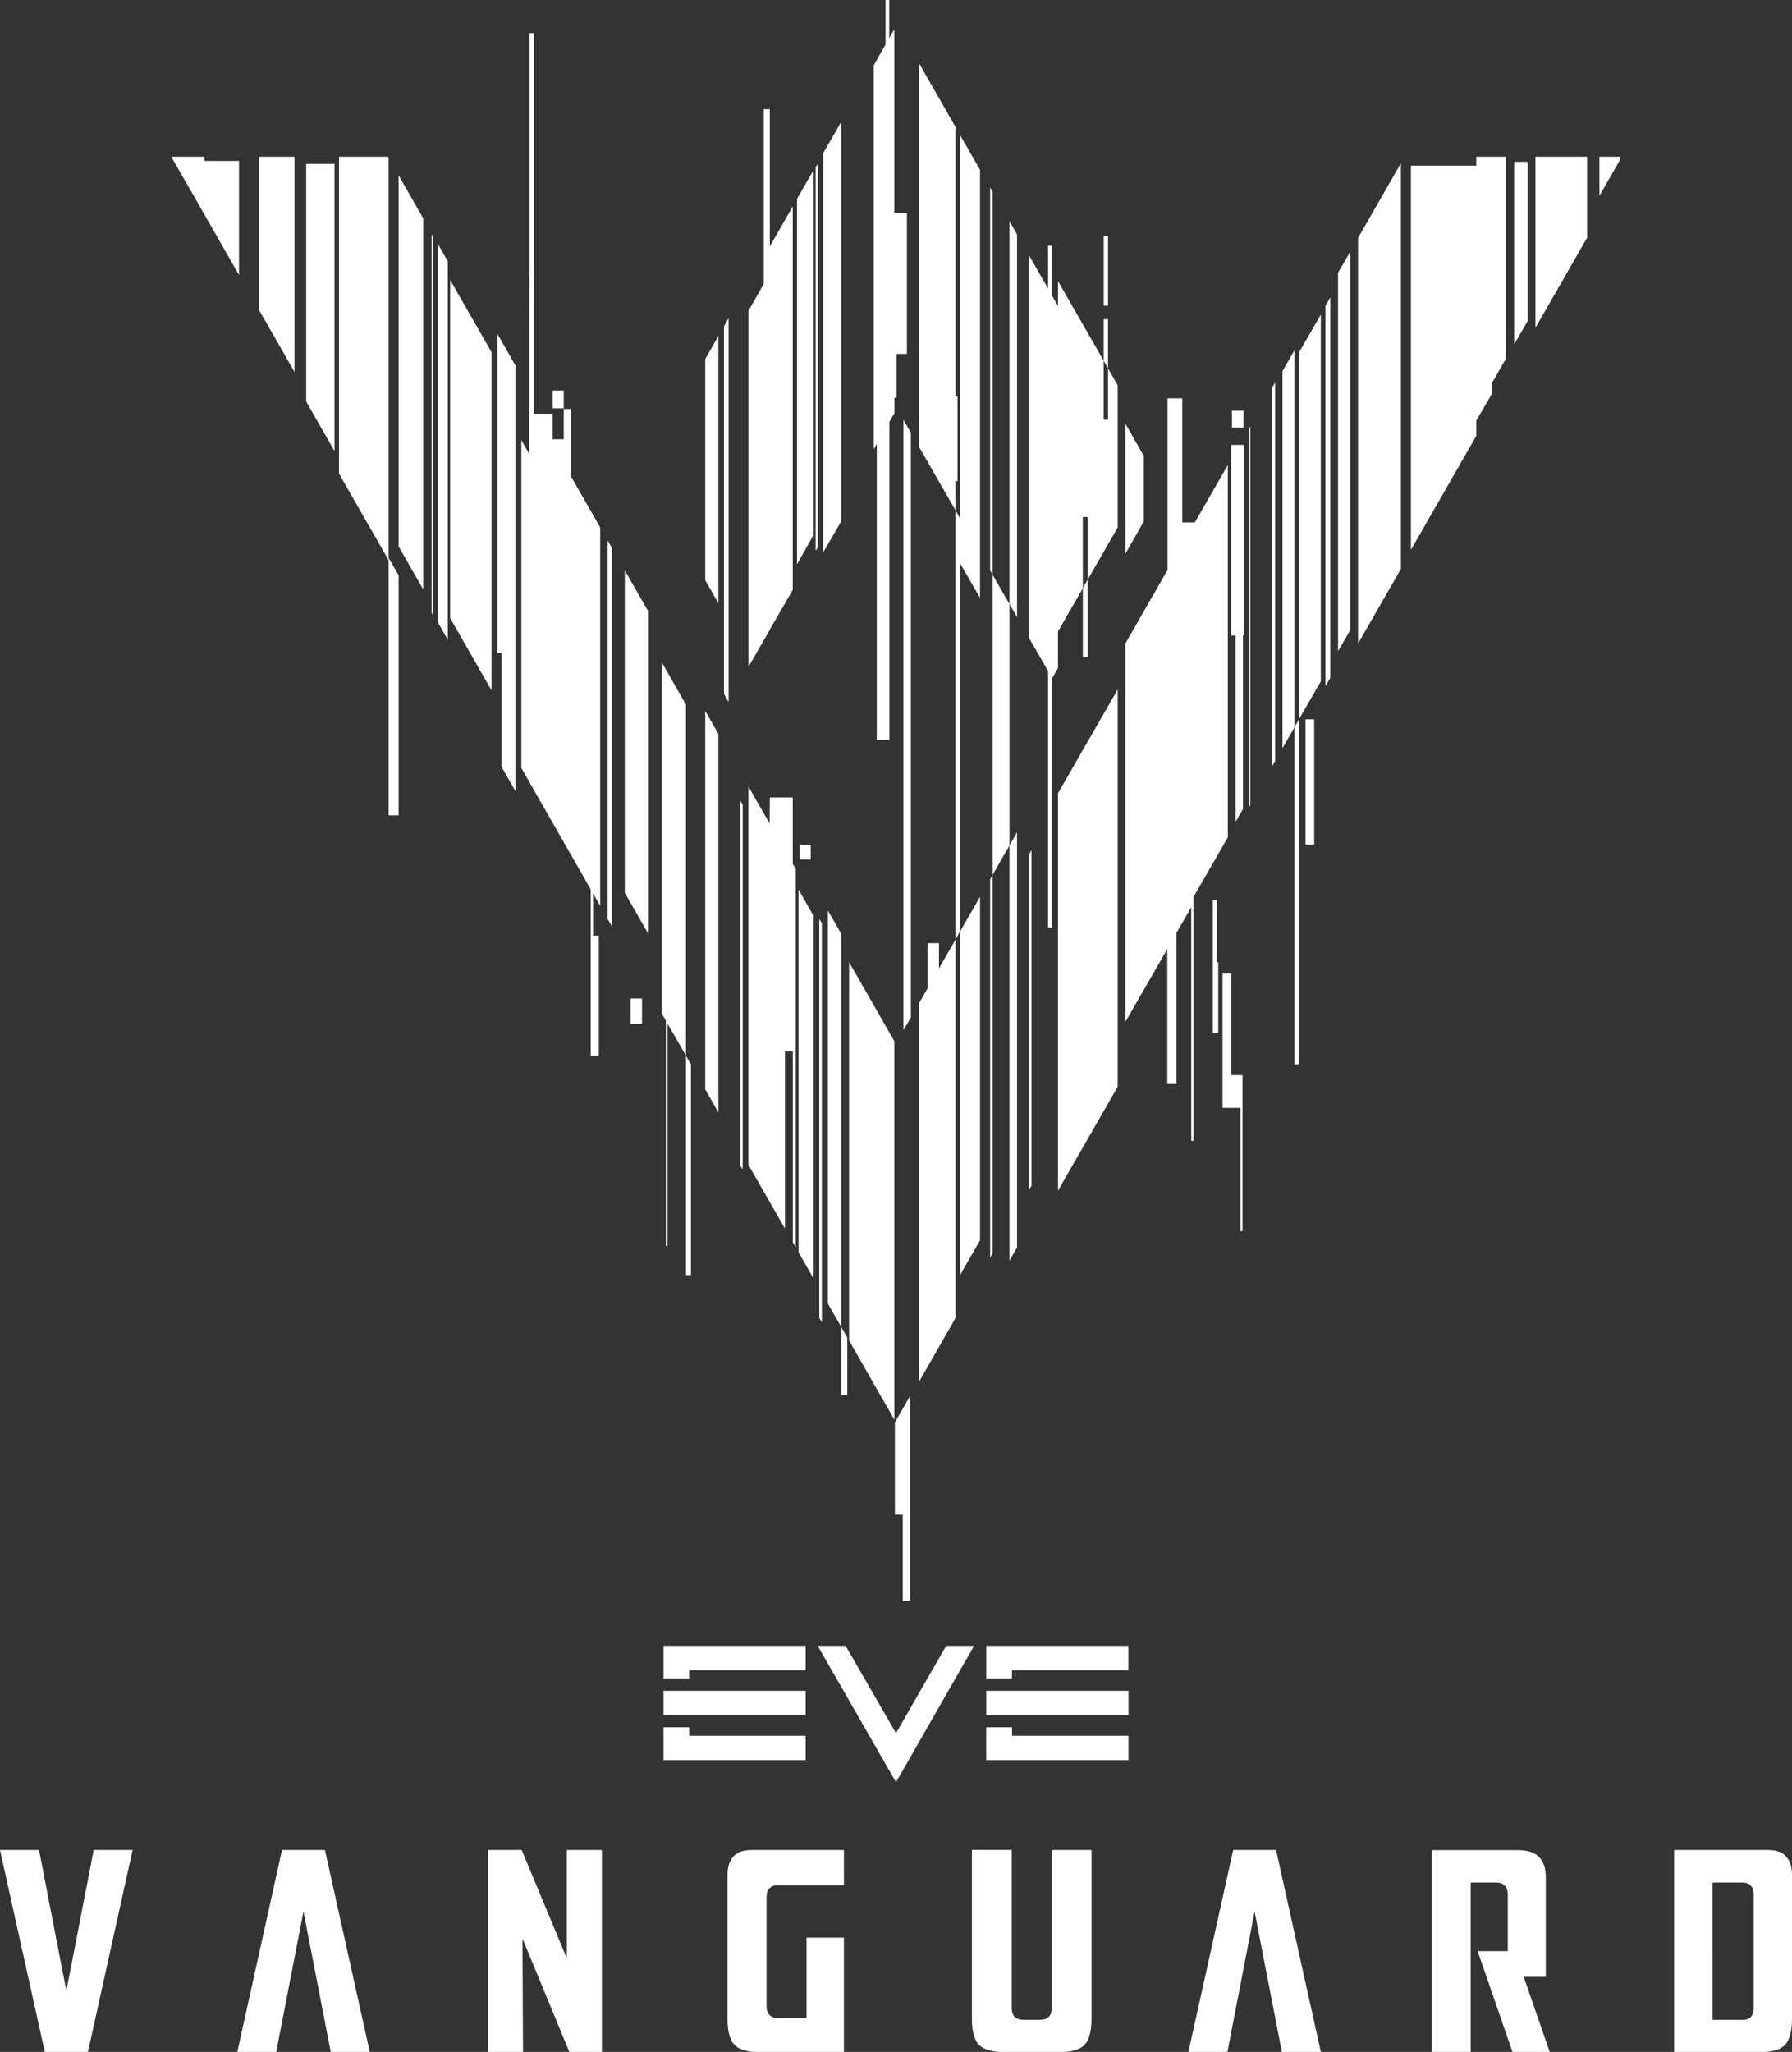 <svg width="349.425" height="400" viewBox="0 0 349.425 400" fill="none" xmlns="http://www.w3.org/2000/svg"><rect x="0" y="0" width="349.425" height="400" fill="#333333" stroke="none"/><g clip-path="url(#clip0_267_3113)"><path d="M196.074 400.05c-2.522 0 -4.277 -0.483 -5.176 -1.426 -0.921 -0.944 -1.381 -2.657 -1.381 -5.071v-32.927h7.764v30.797c0 0.615 0.109 1.076 0.351 1.471 0.241 0.373 0.746 0.834 1.798 0.834h3.488c1.053 0 1.557 -0.461 1.799 -0.834s0.35 -0.856 0.35 -1.449v-30.797h7.765v32.927c0 2.415 -0.461 4.127 -1.382 5.07 -0.899 0.944 -2.654 1.427 -5.176 1.427h-10.221z" fill="white"/><path d="m63.363 360.648 8.751 39.424h-7.611l-5.33 -27.439 -5.33 27.439h-7.588l8.729 -39.424z" fill="white"/><path d="m248.822 360.648 8.751 39.424h-7.611l-5.33 -27.439 -5.308 27.439h-7.61l8.75 -39.424z" fill="white"/><path d="m111.044 400.072 -9.168 -22.149 0.109 22.149h-6.799v-39.424h6.536l8.794 21.095v-21.095h6.843v39.424z" fill="white"/><path d="M148.416 400.072c-2.522 0 -4.277 -0.483 -5.176 -1.427 -0.921 -0.943 -1.381 -2.656 -1.381 -5.07V365.499c0 -1.537 0.372 -2.722 1.162 -3.6 0.746 -0.834 1.908 -1.251 3.531 -1.251h18.006v6.871h-13.006c-1.251 0 -2.084 0.856 -2.084 2.151v21.557c0 1.295 0.833 2.151 2.084 2.151h5.724v-15.651h7.282v22.325h-16.165z" fill="white"/><path d="M326.44 400.072v-39.424h18.291c1.623 0 2.785 0.417 3.531 1.251 0.79 0.878 1.162 2.063 1.162 3.6v28.076c0 2.415 -0.461 4.127 -1.381 5.07 -0.899 0.944 -2.655 1.427 -5.176 1.427zm7.501 -6.322h5.856c0.812 0 1.404 -0.242 1.754 -0.747 0.264 -0.373 0.395 -0.856 0.395 -1.47v-22.391c0 -1.295 -0.834 -2.151 -2.084 -2.151h-5.922z" fill="white"/><path d="M8.751 400.072 0 360.647h7.61l5.33 27.461 5.33 -27.461h7.589l-8.729 39.425z" fill="white"/><path d="M301.415 365.915c0 -1.668 -0.417 -2.941 -1.294 -3.885 -0.833 -0.9 -2.259 -1.361 -4.233 -1.361h-16.691v39.425h7.567v-33.103h5.088c1.316 0 2.15 0.878 2.15 2.217v11.151h-5.879l6.821 19.713h7.26l-5.089 -14.686h4.299z" fill="white"/><path d="M129.378 334.35h27.722v-4.742h-27.722zm0 -7.157h5v-1.602h22.722v-4.742h-27.722zm5 9.527h-5v6.388h27.722v-4.742h-22.722zm62.946 0h-5.023v6.388h27.744v-4.742h-22.7v-1.646zM174.713 337.862c-0.592 -1.032 -9.825 -17.012 -9.825 -17.012h-5.44L174.713 347.433l15.221 -26.584h-5.439zm17.59 -17.012v6.344h5.023v-1.602h22.7v-4.742h-27.744zm0 13.501h27.744v-4.742h-27.744z" fill="white"/><path d="m260.906 126.945 2.391 -4.127V49.039l-2.391 4.127z" fill="white"/><path d="M264.811 120.164v5.29l8.356 -14.554V31.809l-8.356 14.576z" fill="white"/><path d="m50.51 60.432 6.909 12.074V30.556H50.51z" fill="white"/><path d="M191.096 241.796v-66.974l-3.903 6.783v66.974z" fill="white"/><path d="m121.834 174.032 4.518 7.903v-62.847l-4.518 -7.88z" fill="white"/><path d="m193.07 245.198 0.483 -0.878v-73.779l-0.483 0.856z" fill="white"/><path d="m196.842 245.747 1.469 -2.547v-80.935l-1.469 2.547v80.935" fill="white"/><path d="m248.076 149.336 0.57 -1.01V74.547l-0.57 1.01z" fill="white"/><path d="m239.413 90.66 -6.426 11.173h-2.457V77.642h-2.873v33.477l-2.018 3.534 -1.074 1.866 -0.373 0.637 -1.162 2.019 -3.575 6.234v73.778l3.575 -6.234 1.162 -2.019 0.373 -0.636 1.074 -1.866 1.974 -3.446v26.32h1.777v-29.437l1.491 -2.59 1.403 -2.415v45.527h0.417v-47.502l6.712 -11.657z" fill="white"/><path d="m253.296 140.204 4.255 -7.376V61.332l-4.255 7.375z" fill="white"/><path d="M206.295 222.106v10.01l11.646 -20.261v-77.468l-11.646 20.262z" fill="white"/><path d="m258.45 133.751 0.943 -1.624v-74.152l-0.943 1.646z" fill="white"/><path d="m200.68 231.917 0.461 -0.768v-65.416l-0.461 0.769z" fill="white"/><path d="m144.336 227.198 0.483 0.768v-71.123l-0.483 -0.769z" fill="white"/><path d="m118.457 179.101 0.899 1.537v-73.756l-0.899 -1.559z" fill="white"/><path d="M250.072 72.352v73.493l2.325 -4.039V68.313z" fill="white"/><path d="M299.397 59.906v3.994l10.089 -17.583V30.556h-10.089z" fill="white"/><path d="m295.252 67.126 2.632 -4.566V31.544h-2.632z" fill="white"/><path d="M311.877 30.556v7.595l4.036 -7.024v-0.57z" fill="white"/><path d="m84.176 119.46 0.263 0.462V46.165l-0.264 -0.483z" fill="white"/><path d="m243.536 157.414 0.263 -0.461V83.174l-0.263 0.483z" fill="white"/><path d="M129.05 129.14v68.445l0.789 1.383v43.947h0.329v-43.354l3.597 6.234v-68.422z" fill="white"/><path d="m137.515 212.358 2.566 4.5v-73.779l-2.566 -4.499z" fill="white"/><path d="m87.774 120.491 8.071 14.093V68.664l-8.071 -14.093z" fill="white"/><path d="M97.007 127.296h0.789v22.193l2.698 4.719V71.232l-3.487 -6.102z" fill="white"/><path d="M290.581 30.556h-2.719v1.734h-12.743v74.898L287.862 84.975v-2.986l3.048 -5.224v-2.086l2.719 -4.742V30.557h-3.048" fill="white"/><path d="m162.826 179.915 -1.404 -2.437v76.633l1.404 2.458 1.206 2.108v-76.633z" fill="white"/><path d="m77.729 106.53 4.803 8.386v-72.331l-4.804 -8.406z" fill="white"/><path d="m159.755 256.941 0.504 0.834v-77.796l-0.504 -0.834z" fill="white"/><path d="m137.515 113.116 2.566 4.478v-52.092l-2.566 4.478z" fill="white"/><path d="m196.842 117.77 1.469 2.524V45.681l-1.469 -2.546z" fill="white"/><path d="m187.192 101.022 -0.899 -1.581v83.766l0.899 -1.602v-71.825l3.903 6.76V33.103l-3.903 -6.805z" fill="white"/><path d="M193.07 36.527v74.657l0.483 0.878V37.383z" fill="white"/><path d="M159.031 107.365c0.088 -0.154 0.176 -0.308 0.417 -0.615V31.983l-0.417 0.615z" fill="white"/><path d="M165.568 187.576V261.333l4.803 8.407 4.014 7.002v-73.778l-4.014 -7.003z" fill="white"/><path d="M164.032 271.979h1.184v-11.217l-1.184 -2.086z" fill="white"/><path d="m193.553 170.541 3.289 -5.73v-47.042l-3.289 -5.708z" fill="white"/><path d="m174.516 277.249 -0.022 0.021v18.001h1.536v16.837h1.425v-39.974l-1.425 2.481z" fill="white"/><path d="M133.764 205.795v42.783h0.966V207.485l-0.921 -1.581z" fill="white"/><path d="m176.161 200.835 1.447 -2.481V84.338l-1.447 -2.481z" fill="white"/><path d="M162.826 103.719c0.417 -0.725 0.811 -1.427 1.206 -2.108V23.751l-1.206 2.107 -1.404 2.437 -0.921 1.581v77.84c0.307 -0.527 0.614 -1.076 0.921 -1.581 0.483 -0.834 0.943 -1.646 1.404 -2.437z" fill="white"/><path d="M252.396 207.486h0.899v-67.282l-0.899 1.603z" fill="white"/><path d="m85.383 121.304 1.93 3.402v-73.756l-1.93 -3.402z" fill="white"/><path d="m155.697 244.1 2.807 4.918v-70.706l-2.807 -4.917z" fill="white"/><path d="m155.412 109.999 3.092 -5.488V33.388l-3.092 5.377z" fill="white"/><path d="M141.178 127.472v7.815l0.899 1.58V62.013l-0.899 1.581z" fill="white"/><path d="M216.055 45.966h-0.855v13.632h0.855z" fill="white"/><path d="M186.71 93.799V77.27h-0.417V24.717l-7.084 -12.382V87.126l7.084 12.315v-5.642z" fill="white"/><path d="M237.264 175.459h-0.768v25.947h1.053v-13.83h-0.285z" fill="white"/><path d="M256.257 140.225h-1.689v24.41h1.689z" fill="white"/><path d="M240.049 209.593V189.793h-1.666v26.188h3.487v24.016h0.417v-30.403z" fill="white"/><path d="M241.65 86.729h-1.601v37.164h0.877v36.33l1.447 -2.525v-33.805h0.263V86.729h-0.987" fill="white"/><path d="M183.091 183.865h-2.237v8.825l-1.645 2.875v73.779l7.084 -12.359v-73.779l-3.202 5.576z" fill="white"/><path d="M242.374 83.373h0.087v-3.315h-2.236v3.315h2.149" fill="white"/><path d="M125.19 194.644h-2.237v4.939h2.237z" fill="white"/><path d="M174.778 68.993h2.062V41.511h-2.456V5.73l-0.987 1.712V0h-0.724v8.671l-2.303 4.061v74.832c0.131 -0.241 0.285 -0.483 0.373 -0.636l0.219 -0.395v57.71h2.457V82.252l0.987 -1.712v-3.007h0.417v-8.561z" fill="white"/><path d="M150.105 122.731c1.009 -1.734 1.996 -3.446 2.961 -5.114 0.505 -0.9 1.031 -1.778 1.514 -2.634V40.237l-1.514 2.657 -2.961 5.137V21.294h-1.184v34.069l-2.982 5.224v69.411q2.106 -3.655 4.144 -7.178c0 -0.022 0.022 -0.044 0.044 -0.066z" fill="white"/><path d="M154.579 155.46h-4.474l-0.043 5.049 -4.145 -7.222v73.756l7.149 12.469v-34.574h1.514v37.229l0.592 1.011v-73.757l-0.592 -1.01z" fill="white"/><path d="M158.088 164.657h-2.149v2.898h2.149z" fill="white"/><path d="M109.925 76.129h-2.149v3.468h2.149z" fill="white"/><path d="M39.873 31.369v-0.812h-6.36v0.197l2.369 4.127 1.491 2.59v-0.022l1.14 1.998 0.022 0.043v0.022l8.072 14.093V31.369h-6.734" fill="white"/><path d="M75.776 104.555v-73.756l-0.132 -0.243H66.105v61.772l9.673 16.881v49.742h1.951v-46.8l-1.951 -3.381z" fill="white"/><path d="M59.7 31.961v46.317l5.154 9 0.372 0.658V31.961h-5.526" fill="white"/><path d="M111.329 79.729h-1.403v5.904h-2.15v-4.983h-3.663V6.476h-0.877v44.254l-0.044 12.051V88.487l-1.535 -2.679v63.923l13.532 23.642v32.422h1.579v-23.4h-1.118v-8.21l1.382 2.415v-73.779l-5.703 -9.966z" fill="white"/><path d="m223.03 88.883 -3.575 -6.257v25.287l3.575 -6.256z" fill="white"/><path d="M216.055 81.813h-0.855V70.311l0.855 1.493V62.233h-0.855v8.078l-8.905 -15.519v4.851l-1.14 -1.997V47.877h-0.79v8.363l-3.4 -5.904 -0.285 -0.506v74.591l0.285 0.505 3.4 5.883v50.005h0.79v-48.6l0.176 -0.307 0.965 -1.69v-7.113l4.847 -8.429v-13.895h0.966v12.183l5.834 -10.142v-27.724l-1.886 -3.293z" fill="white"/><path d="M211.143 128.065h0.965v-15.103l-0.965 1.712z" fill="white"/></g><defs><clipPath id="clip0_267_3113"><path width="380" height="435" fill="white" d="M0 0H349.425V400H0V0z"/></clipPath></defs></svg>
